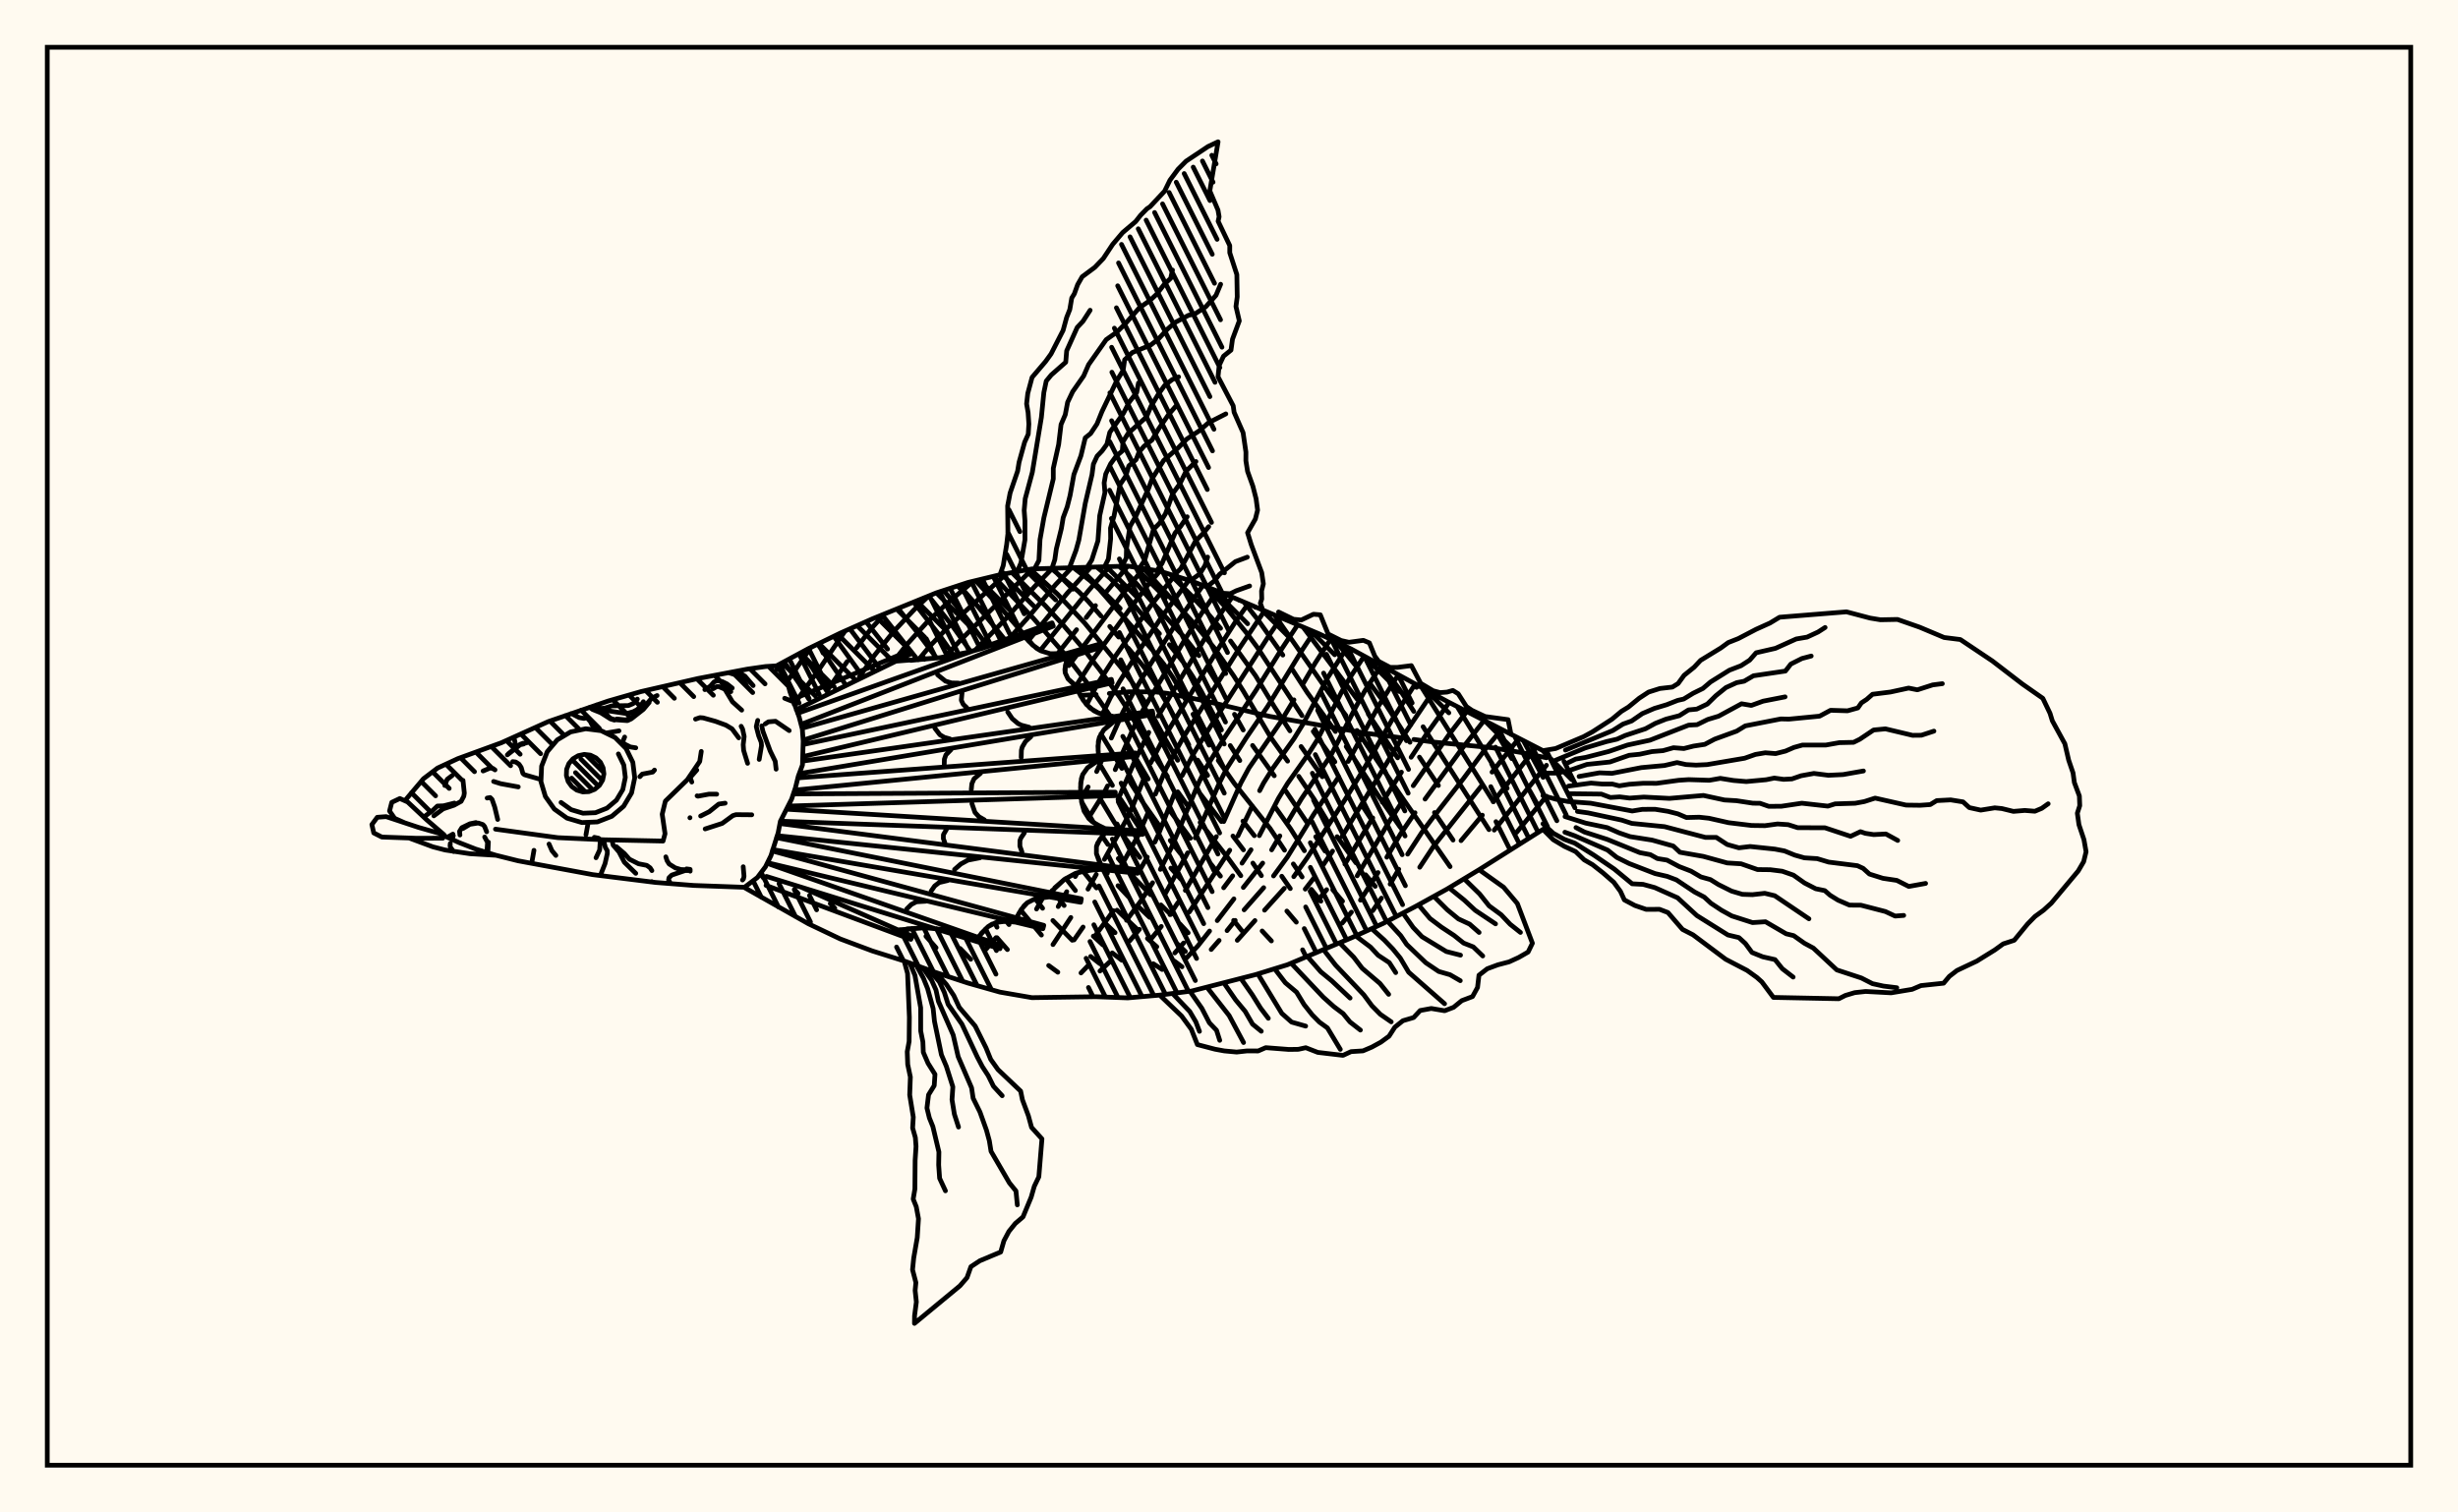 <svg xmlns="http://www.w3.org/2000/svg" width="520" height="320"><rect x="0" y="0" width="520" height="320" fill="floralwhite"/><rect x="10" y="10" width="500" height="300" stroke="black" stroke-width="1" fill="none"/><path stroke="black" stroke-width="1" fill="none" stroke-linecap="round" stroke-linejoin="round" d="
M 164.23 140.9 171.01 137.24 177.77 133.95 184.52 130.95 198.04 125.45 204.8 123.23 211.55 121.6 218.31 120.37 238.58 119.77 245.34 120.83 252.09 122.95 258.85 125.56 279.12 134.13 285.88 137.33 306.15 148.4 327.16 159.2 
M 327.16 175.02 312.91 184.01 306.15 188.09 299.39 191.82 292.63 195.37 285.88 198.43 272.36 204.12 265.61 206.21 252.09 209.68 245.34 210.54 238.58 211.13 231.82 210.88 218.31 211.08 211.55 209.91 204.8 208 198.04 205.78 191.28 203.32 184.52 201.19 177.77 198.66 171.01 195.44 157.5 187.79 
M 327.16 160.33 321.76 159.2 315.7 158.21 303.52 157.03 299.12 156.45 
M 296.26 156.07 289.23 155.17 268.6 151.57 254.72 148.25 247.03 146.71 244.41 146.39 238.9 146.36 234.68 146.72 
M 231.89 146.94 228.55 147.14 
M 160.84 184.86 161.5 185.74 
M 168.16 188.27 168.85 189.04 
M 175.65 191.18 176.61 192.16 
M 195.89 198.09 198.03 200.52 
M 203.11 200.67 205.36 202.96 
M 165.86 140.02 169.01 144.53 171.08 147.88 
M 169.5 138.06 171.87 141.35 174.92 146.22 
M 210.91 198.39 213.12 200.91 
M 172.99 136.27 178.69 144.59 
M 212.93 194.94 213.46 195.62 
M 221.85 204.28 223.79 205.7 
M 176.39 134.62 182.41 142.98 
M 215.95 192.59 220.32 197.84 
M 179.8 133.05 186.09 141.39 
M 218.99 190.15 220.57 192.17 
M 222.74 194.76 226.84 198.94 
M 230.73 202.36 232.65 203.87 
M 183.21 131.54 187.77 137.33 
M 222.58 188.42 225.13 191.59 
M 231.3 198.06 233.3 199.91 
M 235.3 201.61 237.31 203.16 
M 186.63 130.12 194.14 139.61 
M 225.5 185.85 227.5 188.42 
M 233.8 195.34 235.9 197.34 
M 243.99 203.91 245.85 205.12 
M 190.02 128.77 194.17 133.93 198.14 139.23 
M 229.14 184.34 231.97 187.87 
M 236.31 192.57 240.65 196.68 
M 242.74 198.56 244.73 200.31 
M 248.39 203.31 250.06 204.55 
M 193.3 127.43 198.89 134.57 201.79 138.68 
M 232.93 183.08 234.28 184.77 
M 236.52 187.39 238.78 189.79 
M 241.02 192.01 243.21 194.09 
M 249.08 199.7 250.77 201.32 
M 196.46 126.11 201.58 132.57 205.36 137.86 
M 228.79 169.59 231.35 174.03 
M 233.19 176.95 234.38 178.67 
M 236.58 181.64 240 185.78 243.41 189.31 
M 245.6 191.46 247.67 193.49 
M 249.59 195.45 251.36 197.37 
M 199.63 124.93 204.34 130.61 208.98 136.78 
M 233.07 169.53 235.73 173.96 237.76 176.98 241.13 181.42 
M 202.93 123.85 207.11 128.61 212.69 135.45 
M 232.21 160.95 235.34 166.18 
M 237.09 169.13 241.09 175.21 
M 247.7 183.67 249.83 186.03 
M 206.39 122.85 211.91 128.82 216.4 133.98 
M 216.66 134.29 218.63 136.62 
M 232.91 155.29 237.34 162.58 
M 239.11 165.53 242 170.09 245.34 174.82 
M 247.57 177.82 249.74 180.6 
M 260.98 194.74 262.71 196.91 
M 210.15 121.94 218.57 130.77 225.16 138.3 
M 225.8 139.06 230.19 144.76 234.86 151.48 
M 237.53 155.8 242.91 164.82 
M 247.23 171.17 251.83 177.36 
M 256.21 182.85 258.19 185.37 
M 267.01 196.97 268.97 199.08 
M 214.07 121.14 221.18 128.2 225.02 132.36 228.76 136.74 232.63 141.69 236.84 147.45 238.85 150.55 244.01 159.68 246.98 164.29 
M 249.16 167.53 251.49 170.81 
M 253.89 174.01 259.64 181.34 262.5 185.28 
M 217.97 120.43 223.72 125.7 229.5 131.86 237.22 141.29 239.32 144.07 242.22 148.55 
M 243.94 151.59 246.41 156.19 249.14 160.86 
M 253.44 167.35 258.39 173.82 
M 260.83 176.88 263.06 179.81 
M 265.05 182.61 266.85 185.27 
M 272.24 192.76 274.24 195.11 
M 222.35 120.21 228.19 125.17 230.15 127.15 232.93 130.34 
M 234.77 132.54 236.66 134.79 
M 238.66 137.11 241.79 140.86 243.83 143.67 247.37 149.68 251.5 157.6 
M 253.37 160.82 255.47 164.06 
M 262.95 173.73 265.36 176.81 
M 271.16 185.39 272.97 188 
M 227.05 120.08 230.64 122.87 232.58 124.7 244.13 137.91 246.19 140.49 248.13 143.34 250.75 147.92 
M 252.39 151.11 255.79 157.66 
M 257.73 160.9 261.09 165.71 268.69 175.28 271.75 179.88 
M 273.61 182.79 275.47 185.55 
M 277.41 188.17 279.44 190.67 
M 232.05 120 234.93 122.41 236.76 124.3 242.23 130.73 245.29 134.07 
M 247.38 136.4 250.43 140.24 252.34 143.15 254.13 146.24 258.41 154.44 
M 260.26 157.74 262.29 160.92 
M 269.62 170.54 273.04 175.37 275.95 180 
M 281.95 188.24 284.02 190.68 
M 236.78 119.83 239.09 122 240.86 123.96 244.51 128.24 250.59 134.87 253.64 138.72 
M 255.62 141.58 257.52 144.64 
M 261.16 151.13 263.01 154.45 
M 264.99 157.72 269.58 164.13 
M 272.02 167.38 276.4 173.87 
M 278.35 177.03 280.32 180.07 
M 241.96 120.3 252.81 132.13 256.93 137.15 261.01 143.02 263 146.16 268.92 156.16 272.4 161.04 
M 274.75 164.25 278.03 169.12 280.93 173.93 
M 282.87 177.02 286.87 182.57 
M 288.9 185.08 290.93 187.53 
M 247.82 121.61 255.12 129.33 258.22 132.94 
M 260.32 135.61 265.62 142.97 269.6 149.54 272.89 154.63 
M 275.25 157.95 279.75 164.34 
M 255.36 124.21 259.58 128.81 263.82 134.05 265.96 136.93 275.44 151.41 
M 277.83 154.76 282.4 161.19 
M 288.09 170.3 289.93 173.1 
M 263.21 127.46 266.23 131.28 271.39 138.6 
M 273.43 141.7 276.56 146.53 282.52 154.77 
M 284.8 157.95 291.57 168.33 296.24 175.03 
M 269.72 130.25 281.1 146.55 284.73 151.37 
M 287.08 154.55 296 167.84 306.77 183.36 
M 275.71 132.73 287.1 147.92 
M 289.46 151.06 295.68 160.34 
M 303.47 171.92 307.4 177.74 
M 282.72 135.83 287.35 141.49 
M 289.73 144.49 293.22 149.13 298.29 157.05 
M 300.29 160.19 304.3 166.19 
M 292.22 140.81 295.98 145.7 299.09 150.51 
M 301.06 153.76 315 175.53 
M 300.85 145.57 315.95 169.65 
M 308.26 149.48 318.85 166.78 
M 315.53 153.22 319.82 160.51 
M 323.62 167.29 325.48 170.64 
M 322.28 156.71 326.46 164.48 
M 171.54 136.98 166.55 144.18 
M 178.78 133.5 173.46 141.36 167.99 148.98 
M 187.13 129.92 184.26 133.05 181.22 137.06 
M 179.22 139.97 174.92 146.22 
M 196.44 126.12 193.37 129.02 189.17 133.48 185.03 138.61 181.8 143.24 
M 205.97 122.95 200.3 127.69 196.04 131.73 191.93 136.27 188.81 140.21 
M 212.94 121.35 200.81 132.45 196.68 136.74 194.3 139.6 
M 218.45 120.36 203.38 135.26 199.89 138.98 
M 222.68 120.2 218.85 124.13 212.59 131.12 206.25 137.61 
M 226.75 120.08 223.32 123.69 217.27 130.89 213.45 135.16 
M 230.74 120.03 225.84 125.44 217.54 135.56 
M 234.69 119.91 230.3 124.93 220.06 137.63 
M 238.59 119.77 233.65 125.69 
M 231.76 128.13 229.79 130.66 
M 227.75 133.23 223.69 138.38 
M 241.94 120.3 238.7 124.13 226.11 140.83 
M 192.19 196.49 190.89 197.97 
M 245.37 120.84 242.82 123.81 239.17 128.63 231.57 139.06 227.62 145.13 
M 248.46 121.81 243.31 128.33 236.09 138.65 232.21 144.64 229.89 149.1 
M 251.51 122.77 245.79 130.48 240.61 138.22 236.79 144.29 234.91 147.61 233.21 151.12 
M 254.48 123.87 248.36 132.62 243.26 140.73 239.41 147.21 237.53 150.7 235.1 156.16 
M 233.59 159.78 232 163.24 
M 230.2 166.5 228.68 168.94 
M 210.72 198.38 208.61 200.83 
M 257.51 125.04 254.42 129.43 250.95 134.84 241.82 150.21 239.9 153.76 235.93 162.84 
M 234.31 166.28 233.46 167.96 230.26 173.08 
M 220.66 189.86 219.28 192.33 
M 260.67 126.35 258.86 128.88 255.23 134.49 245.03 151.49 
M 243.03 154.96 240.38 160.32 236.52 169.17 
M 227.91 184.67 227.47 185.46 
M 225.68 188.66 223.87 191.81 
M 264.02 127.81 261.5 131.34 257.82 137.12 246.15 156.21 243.44 161.4 
M 241.9 164.98 239.7 170.4 238.07 173.81 233.64 181.82 
M 231.92 185.01 230.17 188.12 
M 226.54 194.12 222.76 199.85 
M 267.47 129.3 262.32 136.97 250.35 155.99 246.68 162.62 244.43 168.02 
M 243.01 171.66 240.74 176.84 236.44 184.62 
M 229.13 196.14 227.22 198.87 
M 270.98 130.78 268.68 134.13 254.61 156.02 252.65 159.21 250.09 164.1 
M 248.59 167.58 245.08 176.53 244.31 178.17 
M 242.71 181.34 241.02 184.32 
M 235.56 192.68 231.68 198 
M 274.5 132.24 271.27 137.11 265.65 146.15 259.02 156.11 255.14 162.44 253.56 165.68 247.8 179.38 245.48 183.94 
M 243.85 186.76 241.22 190.8 238.32 194.72 
M 230.19 204.3 228.69 205.85 
M 278.02 133.68 275.62 137.3 268.16 149.49 263.65 156.1 259.57 162.51 257.94 165.71 252.85 177.28 
M 251.26 180.44 246.59 188.95 
M 241.05 196.63 238.98 199.07 
M 234.73 203.54 232.7 205.45 
M 281.48 135.25 278.24 140.28 275.53 144.9 
M 273.74 148.07 270.82 152.91 264.23 162.48 262.49 165.7 258.89 173.82 
M 257.33 177.01 250.76 188.39 
M 249.19 190.98 247.51 193.52 
M 245.68 196.01 243.7 198.43 
M 285.02 136.92 280.91 143.34 275.73 153.08 273.74 156.3 269.29 162.53 267.31 165.68 266.48 167.29 
M 264.93 170.51 261.89 176.86 
M 260.16 179.88 251.6 192.96 
M 288.59 138.82 285.74 143.14 283.79 146.46 278.75 156.42 276.75 159.59 272.37 165.78 270.44 168.95 266.41 176.8 
M 264.66 179.79 262.75 182.63 
M 260.78 185.3 258.87 187.83 
M 250.41 199.51 248.54 201.62 
M 292.2 140.8 288.75 146.16 286.82 149.59 281.65 159.64 275.29 169.06 272.48 173.78 
M 270.76 176.85 269.02 179.81 
M 267.13 182.61 263.03 187.77 
M 261.04 190.18 257.51 194.78 
M 255.89 196.99 253.4 200.15 250.72 202.99 
M 295.8 142.8 291.71 149.24 285.21 161.11 
M 283.23 164.33 277.91 172.32 272.33 181.36 269.42 185.33 
M 267.34 187.81 263.2 192.5 
M 261.32 194.74 259.59 196.9 
M 257.91 198.97 256.23 200.89 
M 299.36 144.77 294.46 152.35 288.67 162.46 284.62 169.07 276.54 181.49 273.7 185.48 
M 271.7 187.95 267.52 192.57 
M 265.49 194.77 261.75 198.95 
M 302.94 146.68 297.01 155.48 283.92 176.97 
M 281.92 180.07 279.97 182.94 
M 278.07 185.62 276.13 188.12 
M 306.59 148.62 301.74 155.38 298.53 160.22 
M 296.48 163.37 292.43 169.73 
M 290.41 173.04 284.52 182.83 
M 280.66 188.23 278.7 190.65 
M 310.31 150.52 306.62 155.32 298.98 166.24 
M 296.89 169.23 293.82 173.92 287.11 185.31 
M 313.98 152.42 309.23 158.48 301.48 169.07 
M 299.35 171.95 296.27 176.47 293.39 181.37 
M 291.53 184.61 287.81 190.45 
M 285.9 192.99 283.94 195.32 
M 317.65 154.33 314.19 158.54 309.61 164.72 302.89 173.32 300.77 176.16 297.8 180.72 
M 295.92 183.91 294.09 187.06 
M 292.25 190.02 290.41 192.68 
M 321.33 156.23 315.65 163.36 
M 313.34 166.37 303.3 179.02 300.35 183.49 
M 325.02 158.11 315.89 169.64 
M 313.6 172.47 309.09 177.86 
M 327.16 161.91 316.11 175.63 
M 327.16 168.45 320.85 176.1 
M 211.55 121.6 212.24 119.66 212.97 115.15 213.23 112.87 213.17 107.04 213.69 104.31 215.28 99.67 215.59 97.79 216.76 93.57 217.53 91.86 217.66 89.71 217.5 87.3 217.18 85.44 217.43 83.23 218.34 79.84 221.2 76.48 222.36 74.87 224.9 69.91 225.65 67.17 226.32 65.48 226.73 63.05 227.28 62.16 227.98 60.22 228.93 58.56 231.63 56.55 233.41 54.69 235.4 51.69 237.51 49.2 240.25 46.88 241.3 45.54 242.64 44.17 243.29 43.74 246.37 40.45 247.51 38.12 249.22 35.81 250.92 34.1 255.57 31 257.69 30 255.94 40.39 257.67 44.45 257.91 45.86 257.7 46.81 260.16 51.96 260.16 53.47 261.66 58.1 261.74 62.8 261.47 64.85 262.18 67.89 260.74 71.76 260.42 74.08 258.84 75.36 257.92 77.32 257.68 79.71 260.89 85.86 261.08 87.23 262.98 91.55 263.58 95.65 263.57 97.48 263.93 99.74 265.05 102.86 265.73 105.52 266.05 107.93 265.58 109.81 263.93 112.71 264.7 115.21 266.92 121.15 267.27 123.52 266.89 125.03 266.93 126.74 266.63 127.63 267.19 129.18 
M 265.61 128.51 265.61 128.51 
M 215.2 120.94 215.98 119.1 216.83 114.21 216.83 110.2 216.67 107.98 216.89 105.51 218.39 99.93 220.31 88.31 220.83 83.06 221.34 80.62 222.39 79.34 225.46 76.64 225.66 74.22 227.89 69.27 229.09 68 230.62 65.64 
M 218.86 120.35 219.79 118.57 220.02 114.16 220.84 109.54 222.83 101.31 222.83 99.08 223.96 94.04 224.47 89.81 225.36 87.74 225.86 85.11 226.92 82.88 229.26 79.53 230.3 77.14 234.02 71.86 236.26 70.28 238.11 68.44 241.04 65.12 243.23 63.61 244.71 62.23 246.32 60.14 247.66 58.89 248.05 57.14 
M 222.56 120.2 223.15 118.41 223.47 116.15 224.54 111.82 224.92 109.53 225.77 107.24 226.38 104.82 227.19 100.39 228.68 96.42 229.59 92.64 230.73 91.72 232.08 89.68 233.12 87.09 236.26 80.54 237.6 78.38 237.92 76.13 239.54 74.59 243.42 73.01 245.03 71.76 247.01 69.61 248.66 68.19 251.44 66.71 252.82 66.4 255.1 64.89 257.25 62.48 258.23 60.14 
M 226.26 120.09 227.63 116.44 228.23 114.28 229.59 106.51 231.02 100.41 231.31 98.21 232.1 96.5 233.16 95.39 234.17 93.99 234.78 91.47 237.67 87.44 238.91 85.05 240.47 83.05 240.85 81.03 
M 229.97 120.04 230.96 118.51 232.27 114.44 232.65 109.1 233.75 104.21 233.59 102.15 233.92 100.29 234.95 98.14 236.1 96.54 237.43 95.41 237.57 93.45 238.69 91.66 242.53 88.23 243.5 85.95 245.09 83.35 246.39 81.55 247.97 80.32 249.34 79.74 
M 233.67 119.94 234.49 118.26 234.96 114 234.93 111.73 235.68 109.16 236.97 102.49 238.14 100.76 238.81 98.57 240.35 97.25 240.99 95.6 242.05 94.39 243.72 93.09 245.15 90.69 247.26 87.65 249.04 85.6 
M 237.38 119.81 238.27 118.04 238.31 116.1 239.06 111.35 240.29 109.22 242.97 103.38 243.74 101.26 246.17 97.43 249.21 94.79 251.09 92.88 253.76 91.11 255.68 89.43 259.33 87.57 
M 241.07 120.16 242.14 118.62 244.03 111.99 245.32 110.7 246.58 108.66 248.1 104.41 249.6 102.38 250.95 99.64 253.01 97.65 
M 244.73 120.74 245.83 119.2 248.58 112.79 249.78 111.34 251.15 109.33 
M 248.29 121.76 249.78 120.33 252.94 114.43 254.4 113 255.71 111.43 
M 251.83 122.87 253.83 121.41 254.92 119.65 255.48 117.86 
M 255.29 124.18 256.9 122.91 257.98 121.53 261.35 118.83 263.87 117.88 
M 258.75 125.52 260.26 125.62 261.53 124.99 264.36 123.98 
M 262.14 127 262.18 127.01 
M 167.66 147.99 192.19 137.78 192.5 138.45 168.46 150.17 
M 168.75 150.91 222.57 131.78 222.83 132.48 169.47 153.26 
M 169.69 154.08 232.61 136.28 232.82 136.99 169.9 156.6 
M 169.91 157.53 235.12 143.74 235.28 144.47 169.86 160.08 
M 169.81 161.03 243.8 150.44 243.91 151.18 169.08 163.68 
M 168.79 164.58 240.16 159.3 240.23 160.03 168.11 167.17 
M 167.84 167.98 235.94 167.6 235.95 168.34 166.73 170.55 
M 166.4 171.21 241.75 175.8 241.71 176.54 165.1 173.74 
M 165 174.24 240.74 184.03 240.65 184.77 164.41 176.81 
M 164.27 177.22 228.76 190.17 228.63 190.9 163.47 179.75 
M 163.38 180.04 220.82 195.78 220.63 196.5 162.36 182.53 
M 162.98 182.9 211.78 200.03 211.54 200.73 162.15 185.43 
M 169.59 187.74 192.97 198.07 192.69 198.75 162.06 187.33 
M 189.56 139.89 198.83 139.15 204.86 138 210.74 136.19 216.53 133.93 
M 216.85 134.81 218.44 136.46 220.19 137.7 222.19 138.31 225.57 138.27 
M 225.84 139.17 225.38 140.82 225.34 142.34 225.95 143.64 227.84 145.28 
M 228.04 146.19 229.18 148.17 230.58 149.79 232.37 150.85 235.66 151.61 
M 235.8 152.53 233.5 154.44 232.58 155.99 232.28 157.84 232.39 159.87 
M 232.47 160.8 230.06 162.45 229.05 163.88 228.63 165.65 228.6 167.64 
M 228.62 168.57 229.34 171.61 230.36 173.21 231.92 174.4 233.83 175.32 
M 233.79 176.25 232.65 177.64 231.96 179.08 231.95 180.61 232.94 183.03 
M 232.83 183.95 230.06 184.17 227.48 184.8 225.19 186.05 222.17 188.85 
M 222 189.76 218.98 190.16 217.34 190.99 216.06 192.4 215.03 194.19 
M 214.79 195.1 212.68 194.93 210.73 195.17 209.04 196.05 206.9 198.31 
M 206.6 199.2 203.05 197.71 199.43 196.66 195.71 196.29 189.98 196.75 
M 192.67 139.72 198.83 139.15 204.86 138 207.81 137.17 213.64 135.09 
M 217.63 135.66 219.28 137.16 220.19 137.7 222.19 138.31 224.41 138.36 
M 198.36 142.78 200.02 144.11 201.32 144.5 202.77 144.53 
M 225.58 140.01 225.28 141.61 225.34 142.34 225.95 143.64 227.13 144.76 
M 203.52 146.64 203.37 148.16 203.77 149.01 204.53 149.73 
M 228.59 147.21 229.84 149.05 231.43 150.39 232.37 150.85 234.52 151.42 
M 213.19 150.64 214.14 152.05 215.36 153.08 216.09 153.44 217.73 153.87 
M 197.78 154.08 198.84 155.46 199.8 156.02 200.94 156.33 
M 234.96 153.13 233.5 154.44 232.58 155.99 232.36 156.88 232.31 158.84 
M 218.07 155.88 216.95 156.88 216.25 158.07 216.08 158.75 216.04 160.25 
M 201.18 158.62 200.11 159.71 199.79 160.62 199.76 161.67 
M 231.6 161.31 230.06 162.45 229.05 163.88 228.77 164.73 228.59 166.63 
M 207.44 163.6 206.06 164.78 205.6 165.82 205.48 167.06 
M 228.8 169.63 229.34 171.61 230.36 173.21 231.08 173.86 232.85 174.88 
M 205.62 170.05 206.26 171.89 207.1 172.8 208.25 173.46 
M 233.19 176.94 232.23 178.35 231.96 179.08 231.95 180.61 232.53 182.21 
M 216.71 176.21 215.98 177.29 215.77 177.85 215.76 179.02 216.2 180.25 
M 200.23 175.47 199.58 176.61 199.57 177.43 199.88 178.28 
M 231.43 184.04 228.74 184.42 227.48 184.8 225.19 186.05 223.14 187.84 
M 207.33 181.49 204.76 181.99 203.27 182.8 201.94 183.96 
M 220.95 189.83 218.98 190.16 217.34 190.99 216.66 191.63 215.53 193.27 
M 200.52 186.29 198.67 186.73 197.73 187.46 196.99 188.53 
M 213.72 194.99 211.68 194.98 209.86 195.53 209.04 196.05 207.58 197.49 
M 195.82 190.68 193.87 190.8 192.78 191.37 191.83 192.31 
M 204.83 198.43 201.25 197.11 199.43 196.66 195.71 196.29 191.9 196.52 
M 198.04 205.78 200.21 208.28 201.77 210.62 202.94 213.14 206.3 217.08 208.6 221.7 209.59 224.14 211.13 226.3 215.92 230.85 216.3 232.69 217.56 236.07 218.23 238.53 220.43 240.96 219.77 248.99 218.81 250.99 218.15 253.29 216.42 257.47 214.79 258.86 213.43 260.55 212.38 262.53 211.7 264.9 207.29 266.75 205.4 268 204.58 270.31 203.08 272.05 193.46 280 193.48 278.38 193.86 275.46 193.6 273.04 193.76 271.36 193.05 268.64 193.3 266.17 194.05 261.84 194.31 257.85 193.84 255.31 193.19 253.7 193.55 251.57 193.6 245.52 193.79 242.56 193.65 240.69 193.07 238.65 193.21 236.35 192.45 231.67 192.59 227.87 192.03 225.21 191.93 222.51 192.33 220.33 192.38 215.23 192 205.97 191.28 203.32 
M 196.65 205.27 198.73 207.74 199.78 209.97 200.58 212.5 203.5 216.69 206.75 223.63 207.82 225.67 209.06 227.58 210.17 229.82 212.02 231.83 
M 195.25 204.77 197.09 207.41 198.01 209.46 198.53 211.87 201.65 218.98 202.7 223.55 205.54 230.15 205.87 232.36 207.31 235.27 208.69 239.12 209.3 241.36 209.66 243.6 213.54 250.27 214.93 251.98 215.22 254.93 
M 193.86 204.26 195.34 206.93 196.24 209.17 197.41 213.39 197.69 216.08 199.16 223.16 200.2 225.6 201.58 229.95 201.4 232.66 201.9 235.73 202.78 238.46 
M 192.47 203.75 193.56 206.36 194.77 213.21 194.78 218.13 195.24 220.44 195.33 222.64 196.33 224.96 197.8 227.3 197.64 229.69 196.44 231.63 196.1 234.43 196.61 236.52 197.35 238.35 198.63 243.73 198.58 246.48 198.78 249.3 200.01 251.95 
M 312.91 184.01 318.09 187.71 321 191.16 324.19 199.56 323.28 201.43 321.28 202.58 319.25 203.51 316.86 204.14 314.63 204.97 312.88 206.33 312.58 208.92 311.52 210.85 309.25 211.71 307.52 213.12 305.62 213.85 302.79 213.37 300.45 213.8 299.06 215.29 296.79 215.96 295.09 217.32 293.86 219.23 292.12 220.5 290.22 221.54 288.34 222.34 285.82 222.5 284.12 223.29 278.78 222.66 276.24 221.67 274.67 222.01 272.66 222.04 267.77 221.66 266.16 222.36 263.8 222.35 261.62 222.59 259.01 222.35 257.04 221.99 253.31 221.01 252.02 217.76 249.96 214.95 245.34 210.54 
M 309.73 185.92 313.01 189.13 315.03 191.66 317.57 193.53 319.48 195.55 321.66 197.28 
M 306.56 187.84 309.77 190.44 312.08 192.59 316.39 195.47 
M 303.33 189.65 306.17 192.48 308.53 194.42 310.9 195.52 312.91 197.29 
M 300.08 191.44 302.52 194.33 304.93 196.15 307.63 197.93 309.63 199.53 311.68 200.34 313.68 202.26 
M 296.81 193.18 298.96 196.23 300.82 198.18 305.97 201.32 308.98 202.09 
M 293.53 194.9 296.33 197.96 297.59 199.82 301.63 203.69 304.37 205.54 306.76 206.23 308.93 207.49 
M 290.18 196.48 292.84 198.88 294.66 200.78 296.23 202.7 298.01 205.7 305.61 212.37 
M 286.8 198.01 289.95 200.39 291.55 202.11 293.91 203.67 295.27 205.78 
M 283.4 199.48 286.38 202.51 288.17 204.86 291.93 208.07 293.78 210.38 
M 279.99 200.92 282.56 204.22 288.52 210.48 290.22 212.78 292.02 214.61 294.32 216.2 
M 276.57 202.36 279.42 205.61 281.74 207.52 285.62 211.17 
M 273.15 203.79 279.95 210.98 282.17 212.97 284.15 214.46 285.59 216.22 287.8 217.94 
M 269.64 204.96 271.92 207.93 274.29 209.92 275.88 212.54 277.61 214.72 279.14 216.27 280.82 217.48 283.55 222.02 
M 266.1 206.06 271.17 214.41 273.24 216.25 276.22 217.1 
M 262.52 207.04 264.93 210.48 266.68 213.29 268.32 215.45 
M 258.95 208.01 261.4 211.55 263.42 213.98 264.98 216.68 266.83 218.19 
M 255.35 208.89 260.03 214.87 263.08 220.58 
M 251.73 209.72 254.26 213.34 255.85 216.41 257.36 217.98 258.04 220.11 
M 248.06 210.19 251.7 214.01 252.98 216.19 253.75 218.21 
M 326.42 158.82 329.1 158.37 335.01 155.87 336.89 154.84 341.03 152.16 343.01 150.51 344.49 149.6 346.79 147.72 348.76 146.43 351.16 145.67 353.8 145.37 355.01 144.62 356.28 142.88 358.41 141.16 359.76 139.72 364.06 137.09 365.62 135.95 367.75 135.11 371.5 133.15 374.45 131.82 376.48 130.59 390.63 129.45 395.62 130.77 397.81 131.13 401.42 131.06 406.11 132.7 411.29 134.88 414.72 135.31 421.5 139.85 427.84 144.72 432.17 147.75 433.69 150.92 434.18 152.51 436.83 157.36 437.64 160.84 438.56 163.53 438.84 165.57 439.9 168.41 439.98 170.46 439.47 172.05 439.81 174.49 440.87 177.65 441.32 180.21 440.81 182.3 439.66 184.27 433.96 191.09 432.32 192.58 430.5 193.91 428.95 195.49 426.12 198.94 423.79 199.7 422.01 200.99 418.2 203.35 414.01 205.33 412.39 206.58 411.18 208.02 406.38 208.53 404.52 209.32 400.08 210.06 394.68 209.77 392.37 210.02 390.4 210.61 389.02 211.31 375.17 211.03 372.72 207.74 371.67 206.8 369.61 205.32 365.08 202.96 358.17 197.79 355.94 196.64 352.86 193.07 351.08 192.39 348.25 192.4 345.86 191.58 343.64 190.4 342.81 188.59 341.41 186.68 339.12 184.68 336.92 182.95 335.14 181.92 333.33 180.18 330.95 179.07 328.58 177.65 326.42 175.48 
M 331.17 158.7 341.19 154.57 343.35 153.2 345.18 152.54 347.44 150.98 349.97 149.89 352.59 149.1 354.91 148.19 356.19 147.9 358.17 146.69 360.26 145.66 361.87 144.29 365.86 141.8 368.32 140.85 370.15 139.67 371.52 138.11 375.61 137.17 380 135.19 382.29 134.8 384.62 133.72 386.11 132.76 
M 329.03 160.87 335.35 158.25 339.86 156.9 342.09 156.39 343.82 155.61 348.11 154.19 350.21 153.04 352.45 152.15 355.27 151.42 357.2 150.2 358.96 150.03 361.2 148.96 362.98 147.21 365.12 145.48 367.39 144.44 368.98 144.13 370.95 142.98 377.71 141.98 378.86 140.5 381.21 139.32 383.17 138.8 
M 331.35 161.56 333.34 160.6 335.48 160.24 340.34 158.99 344.31 157.63 349.05 156.61 357.24 153.42 359.02 153.33 361.28 152.22 363.57 151.53 368.43 148.9 370.5 149.25 372.99 148.35 377.64 147.44 
M 326.42 163.58 329.18 163.57 331.57 163.16 335.73 161.73 340.58 161.22 344.65 159.8 346.87 159.58 349.47 159.02 351.82 158.82 354.03 158.2 356.23 158.37 358.25 157.86 360.65 157.49 362.74 156.39 367.4 154.69 369.22 153.58 376.74 152.11 378.45 152.15 384.95 151.52 387.26 150.28 390.85 150.39 393.04 149.78 393.79 148.71 394.9 147.98 396.14 146.89 399.91 146.42 403.78 145.58 405.63 145.95 408.87 144.91 410.91 144.65 
M 334.06 164.28 338.38 163.51 341.03 163.62 347.21 162.41 352.13 161.96 354.78 161.34 356.67 161.76 358.79 161.88 361.15 161.77 369.09 160.42 371.37 159.62 373.45 159.27 375.64 159.44 377.74 158.91 379.51 158.14 381.34 157.63 386.24 157.64 389.11 157.13 392.13 157.06 393.44 156.41 396.37 154.45 398.87 154.21 404.61 155.58 406.48 155.56 409.13 154.69 
M 331.83 166.32 336.59 165.68 339 165.89 341.08 165.88 342.56 166.26 344.69 165.93 347.63 165.72 350.47 165.73 355.12 165.09 357.24 164.95 361.62 165.09 363.94 164.68 366.73 165.13 369.43 165.36 373.64 164.97 375.36 164.62 377.32 164.89 379.09 164.8 381.03 164.13 383.74 163.64 386.8 164.03 389.91 163.88 394.22 163.12 
M 331.92 167.93 338.77 168.01 340.68 168.73 342.66 168.6 344.76 168.86 347.77 168.64 353.18 168.92 360.37 168.3 364.82 169.26 367.35 169.41 370.85 169.94 372.32 169.95 374.18 170.6 376.82 170.59 381.18 169.94 386.7 170.56 388.23 170.08 392.47 169.95 394.42 169.59 396.69 168.86 403.25 170.34 406.21 170.38 408.36 170.23 409.72 169.39 412.68 169.24 415.29 169.66 416.61 170.87 419.03 171.4 422 170.92 423.5 171.07 425.95 171.67 428.35 171.47 430.49 171.64 431.95 171.02 433.3 170.06 
M 326.42 168.34 329.23 169.11 331.67 169.58 336.51 169.94 345.3 171.59 347.44 171.24 350.12 171.22 352.86 171.66 354.95 172.19 356.77 172.97 359.49 172.9 361.53 173.12 365.69 174.06 370.56 174.65 373.39 174.69 376.05 174.33 378.3 174.48 380.31 175.12 386.08 175.14 391.5 176.94 393.59 175.96 394.61 176.31 396.38 176.58 398.97 176.45 401.47 177.82 
M 333.71 171.68 335.93 171.98 343.09 173.52 345.22 174.21 352.14 174.9 360.82 177.18 363.08 177.17 365.4 178.68 367.87 179.38 370.25 179.1 375.49 179.65 377.52 180.04 379.68 180.92 381.73 181.5 384.44 181.67 386.86 182.4 392.94 183.16 394.15 183.72 395.49 184.93 398.34 185.83 401.28 186.27 403.81 187.55 407.37 186.91 
M 331.09 172.77 335.45 174.15 340 175.1 342.55 176.22 344.85 177.01 349.53 177.75 353.99 179 355.39 180.32 360.34 181.19 365.4 182.58 368.33 182.76 371.82 183.98 374.5 184.01 377.04 184.33 379.41 185.16 381.74 186.81 384.12 188.04 386.04 188.43 387.16 189.41 388.84 190.45 391.26 191.5 393.69 191.52 398.87 192.86 400.92 193.82 402.74 193.68 
M 333.4 175.09 335.21 176.04 340.04 177.6 346.92 180.4 349.13 180.82 350.63 181.65 352.66 181.98 355.25 183.35 357.74 184.31 359.84 185.54 361.85 186.1 363.54 187.15 366.33 188.54 368.62 189.22 370.74 189.29 373.34 189 375.45 189.51 382.69 194.4 
M 331.06 176.08 333.11 176.82 340.1 179.86 342.05 181.41 344.67 182.71 350.14 184.83 352.7 185.42 354.65 186.16 358.49 188.72 360.54 189.8 361.96 191.11 364.21 192.6 366.37 193.79 370.76 195.2 373.5 195.02 377.87 197.57 379.46 197.96 381.72 199.56 383.62 200.59 388.58 205.21 393.78 206.92 396.13 208.12 398.44 208.63 401.28 208.98 
M 326.42 174.29 328.63 176.31 330.95 177.59 333.14 178.39 337.23 180.95 341.52 183.88 345.29 186.99 347.6 187.11 350.07 187.79 354.9 189.95 358.98 193.71 365.55 197.82 367.87 198.37 369.24 199.62 370.64 201.52 372.92 202.44 375.51 203.03 377.05 204.95 379.35 206.73 
M 270.48 129.48 273.64 131.02 275.29 131.18 277.86 129.96 279.32 130.08 280.97 134.14 283.73 135.52 285.37 135.89 288.43 135.48 289.7 136.02 290.83 138.8 291.65 139.92 294.09 141.2 295.66 141.2 298.58 140.83 300.56 144.58 303.2 146.15 304.66 146.54 306.13 146.43 307.36 146.08 308.49 146.78 310.22 149.48 311.42 150.3 314.19 151.6 319.04 152.26 319.66 155.38 
M 85.65 169.42 89.59 164.76 92.57 162.5 96.84 160.52 106.07 157.15 116.02 152.66 128.66 148.32 135.62 146.32 147.65 143.56 158.1 141.57 161.96 141.02 164.21 140.88 166.43 143.72 167.11 146.34 169.05 151.66 169.74 154.28 169.92 156.82 169.77 161.84 168.88 164.23 168.28 166.66 167.47 169.07 165.09 173.76 164.62 176.21 163.1 181.03 161.94 183.39 160.23 185.66 157.5 187.73 146.75 187.34 138.65 186.7 125.38 185.05 109.62 182.13 104.93 180.96 100.62 179.64 97.07 178.25 93.83 176.77 
M 148.36 158.98 148.03 161.11 145.41 164.97 140.76 169.5 140.09 172.27 140.69 176.4 140.27 177.95 127.83 177.68 118.01 177.23 104.82 175.43 
M 85.47 174.02 83.49 173.14 82.41 171.59 82.88 169.76 84.59 168.95 86.24 169.68 90.22 173.41 93.93 176.6 
M 93.67 177.34 88.17 177.36 80.78 177.1 79.07 176.23 78.67 174.46 79.81 172.92 81.68 172.78 88.51 175.05 93.79 176.56 
M 117.28 171.19 115.38 168.52 114.44 165.38 114.58 162.1 115.77 159.05 117.89 156.54 120.71 154.86 123.92 154.19 127.17 154.6 130.12 156.04 132.44 158.36 133.88 161.3 134.28 164.56 133.61 167.77 131.93 170.59 129.43 172.71 126.37 173.9 123.1 174.03 119.95 173.1 117.28 171.19 
M 130.82 159.51 131.97 161.87 132.29 164.48 131.76 167.04 130.41 169.3 128.41 170.99 125.97 171.95 123.34 172.06 120.83 171.31 118.69 169.78 
M 120.96 166.41 120.19 165.34 119.82 164.08 119.87 162.77 120.35 161.55 121.2 160.55 122.33 159.88 123.61 159.61 124.91 159.77 126.09 160.35 127.02 161.27 127.59 162.45 127.76 163.75 127.49 165.04 126.81 166.17 125.81 167.01 124.59 167.49 123.28 167.55 122.02 167.17 120.96 166.41 
M 120.92 164.64 123.8 167.52 
M 121.75 163.47 125.44 167.16 
M 121.11 160.83 126.61 166.34 
M 122.89 160.61 127.42 165.14 
M 124 159.72 127.72 163.44 
M 87.04 167.72 90.85 171.52 
M 89.1 165.33 92.15 168.38 
M 91.52 163.3 95.03 166.81 
M 94.34 161.68 97.66 164.99 
M 97.42 160.31 100.38 163.27 
M 100.68 159.12 104.17 162.62 
M 103.93 157.93 108.02 162.01 
M 107.12 156.67 110.04 159.58 
M 110.19 155.29 114.37 159.47 
M 113.25 153.91 116.97 157.63 
M 116.34 152.55 119.42 155.63 
M 119.63 151.39 122.69 154.45 
M 122.93 150.24 126.8 154.11 
M 126.26 149.12 129.25 152.12 
M 129.62 148.04 132.97 151.39 
M 133.08 147.05 136.06 150.03 
M 136.58 146.1 139.07 148.59 
M 140.21 145.28 142.66 147.74 
M 143.82 144.45 146.76 147.39 
M 147.43 143.61 150.91 147.1 
M 151.16 142.9 154.61 146.34 
M 154.9 142.19 159.24 146.53 
M 158.65 141.49 161.85 144.69 
M 162.59 140.98 166.74 145.14 
M 132.15 155.94 131.77 156.83 132 157.36 133.35 158.04 134.5 158.22 
M 161.89 153.16 162.56 152.72 164.06 152.6 166.96 154.58 
M 111.39 157.17 110.08 157.47 107.87 159.22 
M 156.28 156.11 154.86 154.2 153.56 153.42 151.35 152.61 148.76 151.89 148.08 151.83 147.14 152.15 
M 134.83 147.91 133.94 148.87 132.94 149.28 129.45 149.34 128.01 149.8 126.78 149.95 
M 129.98 152.36 129.16 152.11 127.08 150.79 125.36 150.1 124.72 149.64 
M 136.11 148.46 135.4 149.6 134.76 150.16 133.99 150.57 132.56 150.98 125.88 149.97 
M 110.7 157.24 110.06 157.47 107.56 159.46 
M 103 180.37 103.14 178.24 102.53 177.09 
M 141.78 186.8 141.44 186.16 141.53 185.71 142.1 185.15 144.93 184.19 146 184.18 
M 158.16 161.5 157.32 158.77 157.23 157.56 157.43 155.81 157.1 154.26 156.79 153.66 
M 140.86 181.29 141.12 182.1 141.56 182.8 142.86 183.62 144.03 183.97 146.02 184.06 
M 157.9 144.97 156.63 143.39 155.24 142.66 154.15 142.33 
M 120.85 150.96 122.56 151.83 123.57 152.01 124.12 151.83 
M 166 147.74 167.82 148.47 
M 134.5 184.78 132.09 182.43 130.95 180.24 129.71 178.81 129.47 177.81 
M 127.2 184.73 128 182.72 128.48 180.58 128.47 179.98 128.07 179.32 127.84 178.38 
M 126.09 181.48 126.86 179.84 126.97 178.14 126.83 177.51 126.62 177.34 125.73 177.16 
M 157.08 186.19 157.29 185.94 157.4 185.37 157.23 183.38 
M 164.37 141.61 164.74 141.56 
M 154.91 145.58 153.82 144.72 152.79 144.21 151.86 144.01 151.08 144.26 150.28 145.17 149.11 145.91 
M 114.46 164.93 110.94 163.91 110.61 163.62 110.26 162.37 109.8 161.68 109.1 161.22 108.46 161.14 
M 89.64 172.87 91.43 171.58 92.53 170.54 93.84 170.49 96.14 169.91 
M 139.01 147.16 137.86 147.73 135.61 150.36 133.11 152.16 132.25 152.3 130.49 152.12 
M 91.78 172.61 93.75 171.14 96.05 170.37 97.55 169.55 98.12 168.47 98.23 167.79 97.95 165.11 
M 130.95 154.63 128.19 155.1 
M 156.91 150.25 154.95 148.48 153.35 145.82 152.01 145.25 151.61 145.28 150.88 145.71 
M 108.72 155.95 109 157.26 108.87 157.73 
M 145.95 173.03 145.97 173 
M 147.41 162.92 146.12 164.38 146.07 164.65 146.35 165.46 
M 95.64 164.1 94.59 164.9 94.1 166.2 
M 159.04 172.39 155.7 172.36 155.03 172.57 152.79 174.21 149.18 175.38 
M 137.34 148.62 136.1 150.09 133.55 152.09 132.74 152.47 130.14 152.28 129.32 152.04 126.56 150.46 
M 110.79 157.41 110.05 157.57 107.33 159.71 
M 103.06 168.85 103.7 168.74 104.1 169.14 104.66 170.75 105.29 173.38 
M 135.36 164.33 135.87 163.78 138.09 163.35 138.46 162.93 
M 145.24 183.84 146 183.94 146.01 184.32 
M 97.3 176.67 97.22 175.9 97.7 175.12 99.42 174.29 100.69 174.03 
M 116.15 178.58 116.77 179.99 117.6 180.99 
M 102.2 163.12 103.73 162.48 104.25 162.56 104.72 162.89 
M 95.64 177.6 95.9 176.8 
M 103.21 180.43 103.32 178.17 
M 104.43 165.34 105.92 165.81 109.64 166.49 
M 124.44 173.98 123.96 176.62 
M 97.96 175.28 99.43 174.4 101.17 174.13 102.17 174.46 102.52 174.87 102.95 175.98 
M 160.61 160.68 161.1 157.77 161.04 157.05 160.5 155.68 159.99 153.73 160.3 152.42 
M 137.88 186.53 137.74 186.6 
M 125.82 153.84 125.25 153.37 124.86 152.62 124.23 151.93 124.17 151.64 
M 153.41 169.93 152.06 170.12 150.04 171.74 148.22 172.65 
M 159.33 145.06 157.59 143.05 155.86 142 
M 94.65 177.15 95.81 176.48 
M 137.91 184.2 137.54 183.61 136.82 183.09 135.07 182.75 133.16 181.79 132.09 180.59 130.37 179.12 
M 151.62 168.03 150 168.02 147.65 168.46 147.47 168.38 
M 164.19 162.74 164 161.07 162.94 158.9 161.39 154.7 161.15 153.58 
M 112.49 182.6 112.96 179.91 
M 86.57 177.31 91.58 179.17 94.16 179.84 99.45 180.63 104.93 180.96 
M 95.97 180.17 95.38 179.39 95.21 179 95.26 178.46 
M 167.84 148.52 168.36 149.05 
M 165.47 140.23 172.5 147.26 
M 169.32 138.15 176.49 145.31 
M 173.25 136.15 180.78 143.68 
M 177.24 134.21 184.92 141.89 
M 181.33 132.37 188.25 139.29 
M 185.47 130.58 192.32 137.43 
M 189.71 128.89 195.63 134.81 
M 193.92 127.17 200.21 133.46 
M 198.11 125.43 206.53 133.86 
M 202.57 123.96 209.09 130.49 
M 207.19 122.65 213.78 129.24 
M 211.99 121.52 218.7 128.23 
M 217 120.61 223.32 126.92 
M 222.53 120.2 226.98 124.66 
M 228.31 120.06 236.98 128.73 
M 234.11 119.93 240.77 126.59 
M 240.12 120.01 246.57 126.46 
M 247.57 121.53 253.43 127.39 
M 256.69 124.73 263.94 131.97 
M 266.99 129.09 273.08 135.19 
M 277.15 133.32 282.36 138.53 
M 288.55 138.79 296.09 146.33 
M 301.71 146.03 306.51 150.82 
M 314.08 152.47 319.87 158.26 
M 326.31 158.77 332.51 164.96 
M 159.32 186.35 161.06 189.84 
M 161.03 184.6 164.69 191.92 
M 162.48 182.3 162.57 182.48 
M 164.81 186.97 168.29 193.92 
M 168.03 188.22 171.46 195.07 
M 171.25 189.47 172.76 192.5 
M 189.67 200.37 191.12 203.27 
M 190.43 196.69 194.29 204.42 
M 164.93 140.52 169.05 148.75 
M 192.89 196.43 197.46 205.57 
M 166.98 139.42 171.18 147.83 
M 195.42 196.3 200.57 206.61 
M 169.02 138.31 173.32 146.91 
M 198.1 196.47 203.68 207.63 
M 171.06 137.21 174.71 144.5 
M 200.98 197.05 206.73 208.55 
M 173.15 136.2 174.14 138.19 
M 204.12 198.14 209.75 209.4 
M 206.86 198.43 210.7 206.11 
M 208.5 196.53 210.8 201.12 
M 210.47 195.28 210.92 196.18 
M 195.13 138.66 195.56 139.51 
M 230.27 208.93 231.24 210.88 
M 195.96 135.13 198.02 139.24 
M 229.77 202.75 233.87 210.95 
M 196.78 131.59 200.44 138.89 
M 230.59 199.2 236.52 211.05 
M 196.61 126.05 202.81 138.45 
M 231.41 195.66 239.12 211.08 
M 198.78 125.21 205.14 137.92 
M 231.6 190.84 241.61 210.86 
M 201.01 124.48 207.41 137.28 
M 232.5 187.45 244.1 210.65 
M 203.24 123.74 209.64 136.55 
M 233.4 184.07 246.56 210.38 
M 205.49 123.06 211.84 135.77 
M 234.33 180.74 249 210.07 
M 207.81 122.5 214.02 134.93 
M 235.32 177.53 251.43 209.76 
M 210.12 121.95 216.18 134.07 
M 236.31 174.32 252.88 207.46 
M 212.37 121.25 216.68 129.87 
M 236.57 169.64 253.14 202.79 
M 212.98 117.29 217.29 125.91 
M 237.18 165.69 253.75 198.83 
M 213.21 112.57 217.52 121.18 
M 237.41 160.96 254.65 195.43 
M 213.44 107.84 215.76 112.48 
M 238.3 157.56 255.54 192.03 
M 237.88 151.53 256.44 188.65 
M 237.58 145.74 256.81 184.19 
M 237.11 139.6 257.66 180.7 
M 236.81 133.82 258.02 176.24 
M 237.76 130.52 258.97 172.95 
M 237.12 124.06 259 167.81 
M 275.57 200.96 276.32 202.46 
M 236.81 118.25 259.34 163.32 
M 275.92 196.47 278.47 201.56 
M 235.12 109.69 258.99 157.42 
M 276.22 191.89 280.61 200.66 
M 234.73 103.72 259.26 152.77 
M 277.16 188.57 282.75 199.75 
M 234.79 98.66 259.32 147.71 
M 277.22 183.51 284.89 198.85 
M 234.78 93.45 259.31 142.5 
M 277.21 178.3 287.02 197.91 
M 235.16 89.01 259.69 138.06 
M 277.58 173.86 289.13 196.96 
M 234.8 83.11 259.99 133.49 
M 277.89 169.28 291.25 196 
M 235.22 78.75 259.74 127.81 
M 277.64 163.6 293.34 195 
M 235.17 73.47 259.04 121.2 
M 278.26 159.65 295.4 193.92 
M 235.75 69.43 256.3 110.54 
M 278.17 154.29 296.73 191.41 
M 236.18 65.12 255.41 103.57 
M 278.76 150.28 297.32 187.4 
M 236.45 60.47 255.68 98.92 
M 279.4 146.36 296.64 180.84 
M 236.63 55.63 256.51 95.4 
M 280.01 142.41 297.25 176.88 
M 237.26 51.71 256.82 90.82 
M 280.62 138.43 297.2 171.58 
M 239.06 50.11 255.96 83.92 
M 281.67 135.33 297.91 167.82 
M 240.8 48.41 257.04 80.89 
M 285.06 136.94 297.99 162.79 
M 242.47 46.57 258.07 77.77 
M 288.6 138.82 297.55 156.72 
M 244.26 44.96 258.51 73.46 
M 292.17 140.78 298.47 153.38 
M 245.94 43.14 258.21 67.66 
M 295.76 142.77 298.75 148.74 
M 247.33 40.72 256.94 59.94 
M 299.35 144.77 299.68 145.43 
M 248.84 38.55 256.46 53.8 
M 316.48 173.84 319.48 179.84 
M 250.52 36.72 257.48 50.64 
M 315.38 166.44 321.46 178.6 
M 252.43 35.36 255.97 42.43 
M 315.55 161.59 323.43 177.36 
M 254.38 34.06 256.62 38.55 
M 316.39 158.08 325.41 176.12 
M 256.36 32.85 257.28 34.68 
M 316.91 153.95 327.38 174.88 
M 320.42 155.76 329.36 173.65 
M 323.9 157.54 331.34 172.42 
M 327.38 159.31 333.18 170.91 
M 330.86 161.08 333.18 165.72 
"/></svg>